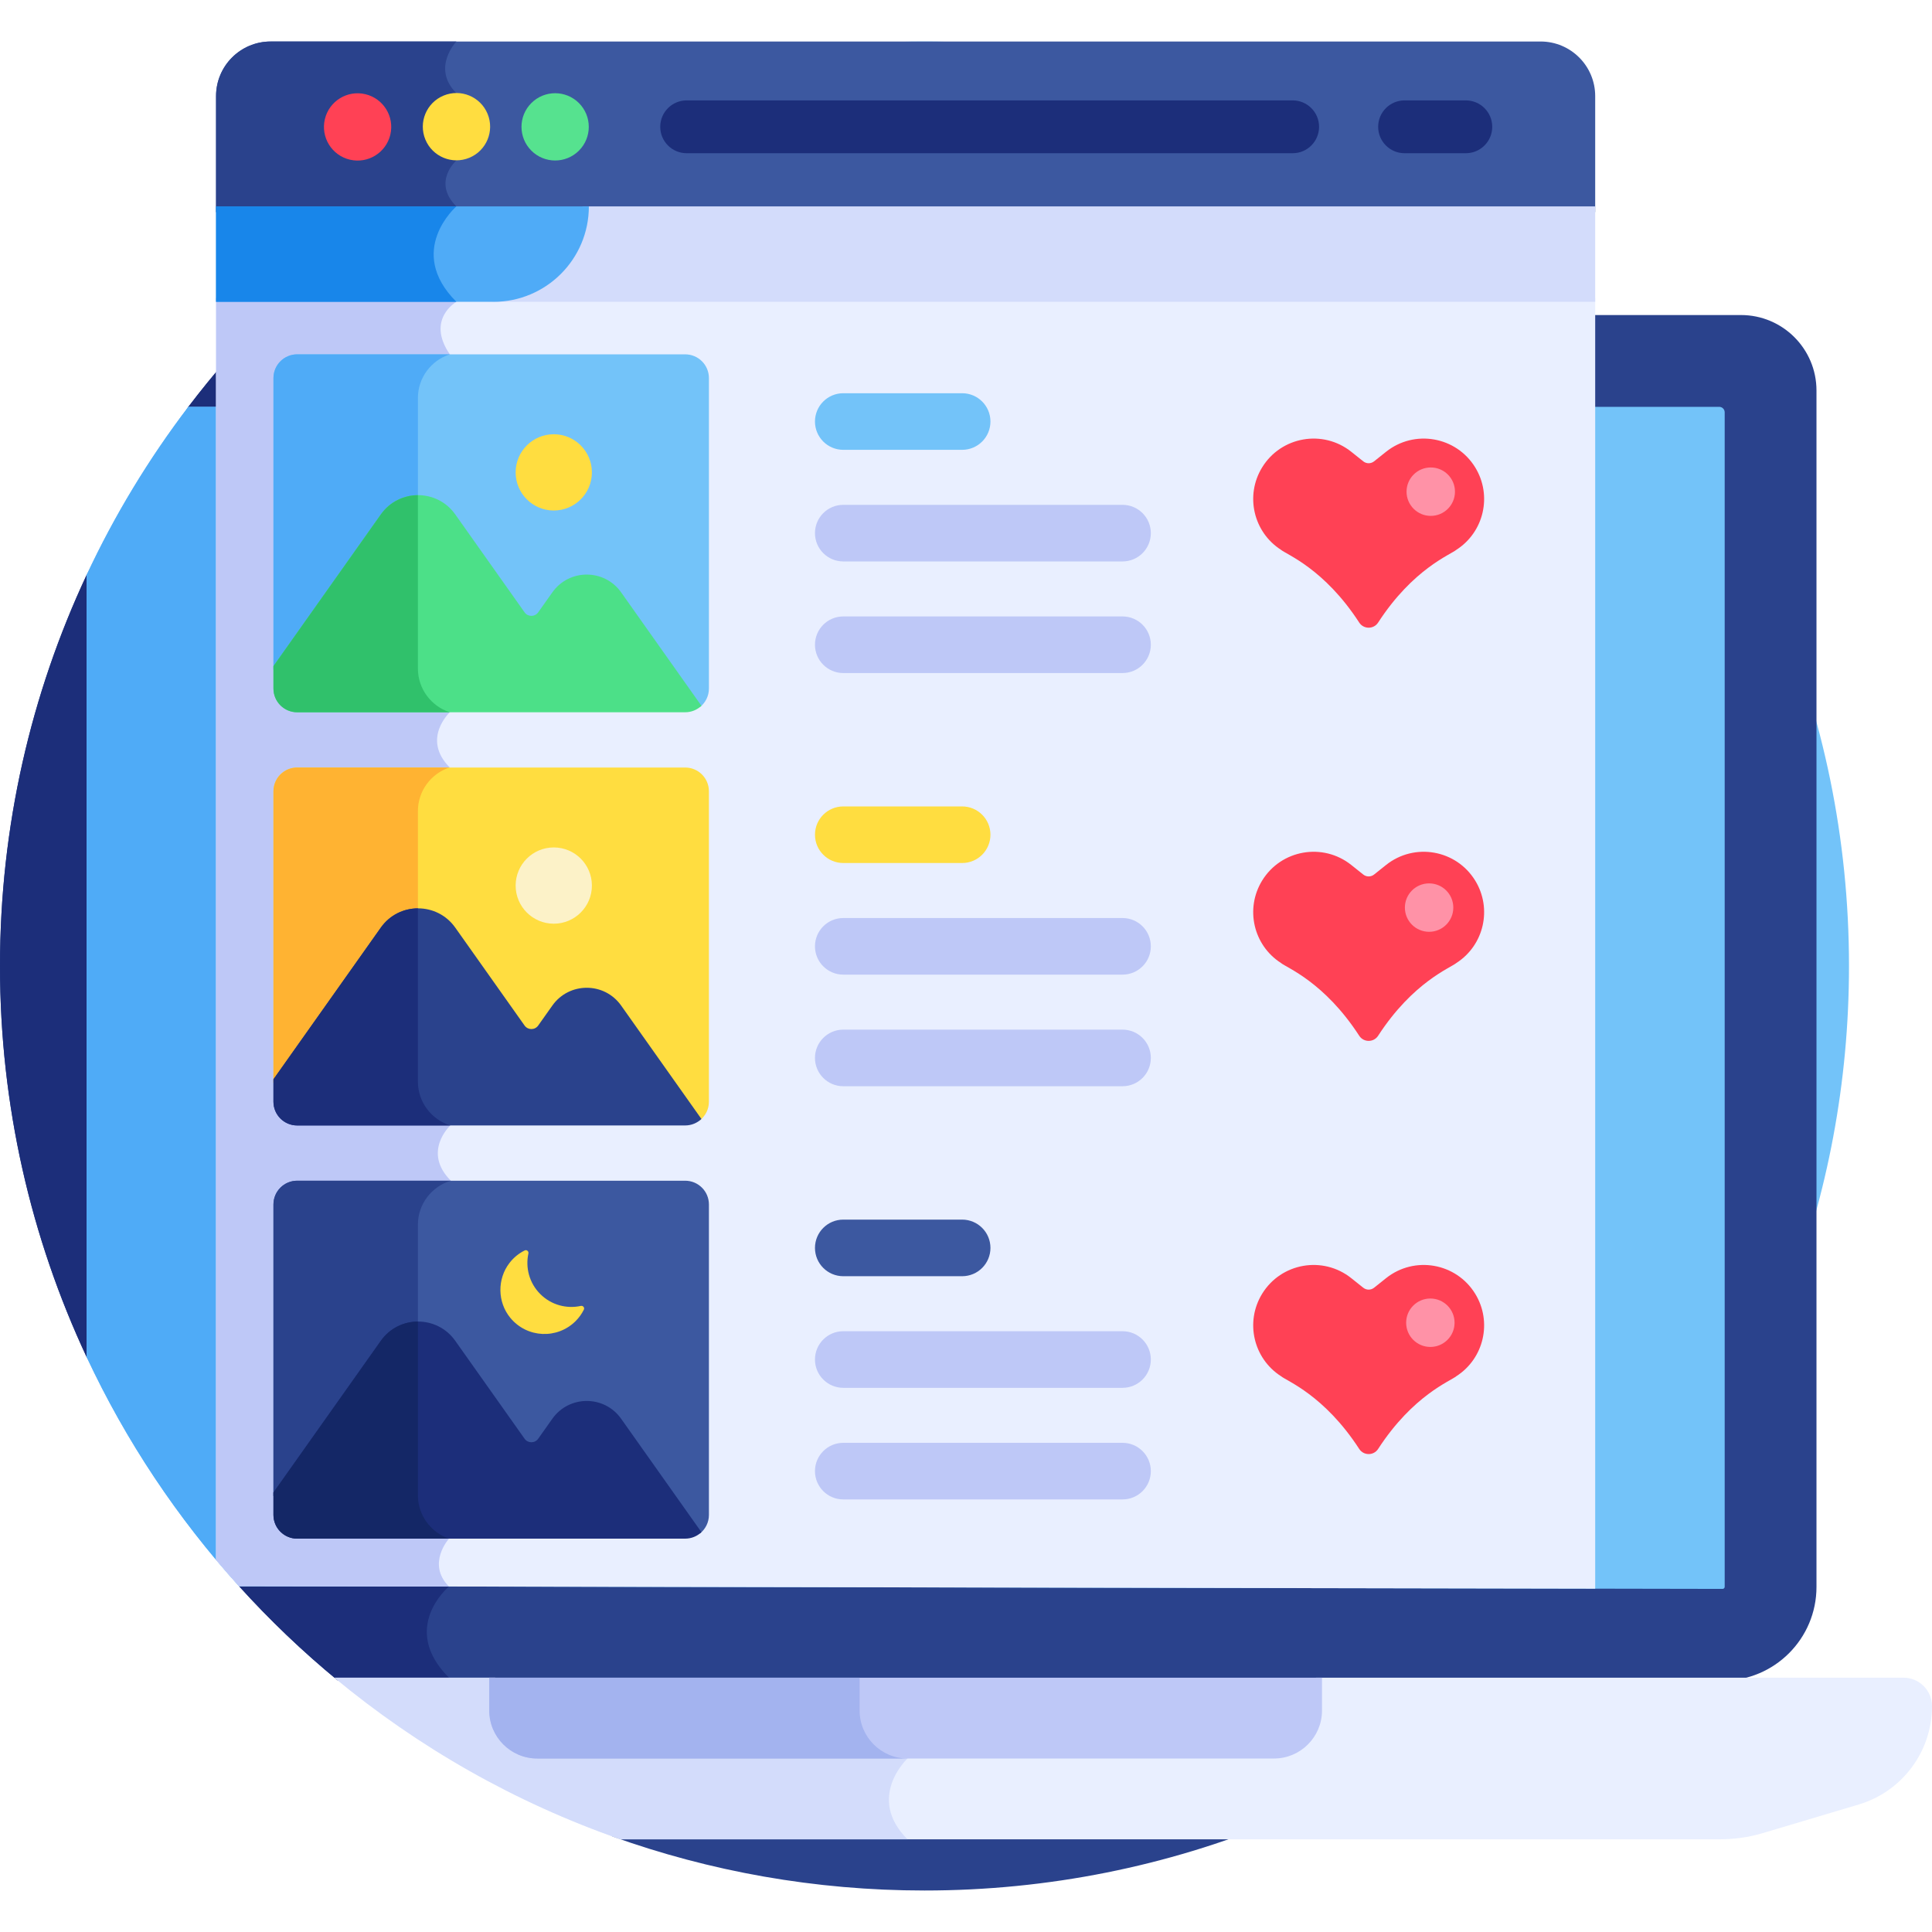 <svg id="Layer_1" enable-background="new 0 0 512 512" height="512" viewBox="0 0 512 512" width="512" xmlns="http://www.w3.org/2000/svg"><g><path d="m429.186 417.546c37.856-43.127 60.818-99.652 60.818-161.546 0-135.311-109.691-245.002-245.002-245.002-68.856 0-131.066 28.417-175.575 74.148l76.869 332.4z" fill="#73c3f9"/><path d="m161.352 482.654.929 4.017c25.843 9.269 53.689 14.332 82.721 14.332 32.981 0 64.432-6.533 93.151-18.349z" fill="#2a428c"/><path d="m461.378 83.49h-390.334c-7.565 7.628-14.618 15.761-21.133 24.325l-26.972 44.592c-14.708 31.466-22.939 66.565-22.939 103.593 0 37.025 8.234 72.119 22.938 103.584l40.387 60.754c8.128 8.979 16.895 17.368 26.26 25.062h366.948c13.727 0 24.854-11.128 24.854-24.854v-317.047c.001-11.051-8.958-20.009-20.009-20.009z" fill="#2a428c"/><path d="m71.044 83.49c-7.565 7.628-14.618 15.761-21.133 24.325l-26.972 44.592c-14.708 31.466-22.939 66.565-22.939 103.593 0 37.025 8.234 72.119 22.938 103.584l40.387 60.754c8.128 8.979 16.895 17.368 26.26 25.062h28.604l.794-.794c-13.212-13.212 0-24.162 0-24.162-6.019-6.019 0-12.685 0-12.685l.498-94.857c-7.687-7.687-.147-14.643-.147-14.643l-.13-94.857c-7.596-7.596 0-14.643 0-14.643s6.379-85.544 0-94.857c-3.173-4.632-2.758-8.098-1.541-10.413h-46.619z" fill="#1c2e7a"/><path d="m22.938 152.408v207.175c10.413 22.283 24.077 42.736 40.388 60.755l393.207.736c.262 0 .528-.268.528-.529 0-15.91 0-295.415 0-311.275 0-.804-.652-1.457-1.457-1.457h-405.693c-10.494 13.795-19.558 28.731-26.973 44.595z" fill="#73c3f9"/><path d="m118.983 407.759.498-94.857c-7.687-7.687-.147-14.643-.147-14.643l-.13-94.857c-7.596-7.596 0-14.643 0-14.643s4.035-54.11 2.477-80.945h-71.77c-10.494 13.793-19.558 28.73-26.973 44.594v207.175c10.413 22.283 24.077 42.736 40.388 60.756l55.656.104c-6.017-6.018.001-12.684.001-12.684z" fill="#4fabf7"/><path d="m504.454 444.606h-155.697v8.724c0 6.123-4.981 11.105-11.105 11.105h-195.304c-6.124 0-11.105-4.982-11.105-11.105v-8.724h-42.617c22.289 18.501 47.912 33.116 75.832 42.832h291.132c3.877 0 7.744-.511 11.46-1.616.02-.006.04-.012.06-.018l25.465-7.591c11.522-3.435 19.421-14.028 19.425-26.051.002-4.17-3.377-7.556-7.546-7.556z" fill="#e9efff"/><path d="m88.626 444.606c22.289 18.501 47.912 33.116 75.832 42.832h76.043c-11.097-11.097 0-21.416 0-21.416l-.511-1.587h-97.642c-6.124 0-11.105-4.982-11.105-11.105v-8.724z" fill="#d3dcfb"/><path d="m129.656 444.606v8.725c0 6.98 5.711 12.691 12.691 12.691h195.304c6.98 0 12.691-5.711 12.691-12.691v-8.725z" fill="#bec8f7"/><path d="m227.81 453.331v-8.725h-98.153v8.725c0 6.98 5.711 12.691 12.691 12.691h98.153c-6.981 0-12.691-5.712-12.691-12.691z" fill="#a3b3ef"/><path d="m408.272 10.998h-336.545c-7.992 0-14.471 6.479-14.471 14.471v30.744h365.487v-30.744c0-7.992-6.478-14.471-14.471-14.471z" fill="#3c58a0"/><path d="m71.727 10.998c-7.992 0-14.471 6.479-14.471 14.471v30.743h62.231c.838-.972 1.456-1.511 1.456-1.511-6.494-6.493 0-12.179 0-12.179s6.688-11.147 0-17.835 0-13.69 0-13.69h-49.216z" fill="#2a428c"/><path d="m57.256 78.987v334.387c1.98 2.36 4.003 4.683 6.07 6.965l359.418.673v-342.025z" fill="#e9efff"/><path d="m57.256 413.374c1.98 2.36 4.003 4.683 6.07 6.966l55.656.104c-6.018-6.018.001-12.684.001-12.684l.498-94.857c-7.687-7.687-.147-14.643-.147-14.643l-.13-94.857c-7.596-7.596 0-14.643 0-14.643s6.379-85.544 0-94.857 1.74-13.915 1.74-13.915c-.335-.335-.64-.667-.943-1h-62.745z" fill="#bec8f7"/><ellipse cx="94.752" cy="33.605" fill="#ff4155" rx="8.917" ry="8.917" transform="matrix(.23 -.973 .973 .23 40.276 118.101)"/><ellipse cx="120.944" cy="33.605" fill="#ffdd40" rx="8.917" ry="8.917" transform="matrix(.924 -.383 .383 .924 -3.654 48.841)"/><ellipse cx="147.136" cy="33.605" fill="#56e28f" rx="8.917" ry="8.917" transform="matrix(.707 -.707 .707 .707 19.333 113.883)"/><g><path d="m342.567 40.605h-160.597c-3.866 0-7-3.134-7-7s3.134-7 7-7h160.597c3.866 0 7 3.134 7 7s-3.134 7-7 7z" fill="#1c2e7a"/></g><g><path d="m388.458 40.605h-16.233c-3.866 0-7-3.134-7-7s3.134-7 7-7h16.233c3.866 0 7 3.134 7 7s-3.133 7-7 7z" fill="#1c2e7a"/></g><path d="m154.355 54.701c0 13.965-11.321 25.286-25.286 25.286h293.675v-25.286z" fill="#d3dcfb"/><path d="m57.256 54.701v25.286h73.511c13.965 0 25.286-11.321 25.286-25.286z" fill="#4fabf7"/><path d="m120.944 54.701h-63.688v25.286h63.688c-13.538-13.538 0-25.286 0-25.286z" fill="#1886ea"/><g><path d="m254.979 119.21h-31.503c-4.142 0-7.5-3.357-7.5-7.5s3.358-7.5 7.5-7.5h31.503c4.142 0 7.5 3.357 7.5 7.5s-3.358 7.5-7.5 7.5z" fill="#73c3f9"/></g><g><path d="m297.483 148.787h-74.007c-4.142 0-7.5-3.357-7.5-7.5s3.358-7.5 7.5-7.5h74.007c4.142 0 7.5 3.357 7.5 7.5s-3.358 7.5-7.5 7.5z" fill="#bec8f7"/></g><g><path d="m297.483 178.363h-74.007c-4.142 0-7.5-3.357-7.5-7.5s3.358-7.5 7.5-7.5h74.007c4.142 0 7.5 3.357 7.5 7.5s-3.358 7.5-7.5 7.5z" fill="#bec8f7"/></g><path d="m334.479 123.864c5.032-8.199 16.108-10.137 23.626-4.136l3.175 2.534c.837.668 2.026.668 2.863 0l3.175-2.534c7.518-6.001 18.594-4.062 23.626 4.136 4.556 7.423 2.34 17.126-4.986 21.836-1.474 1.26-11.481 5.004-20.743 19.29-1.172 1.808-3.833 1.808-5.006 0-9.268-14.295-19.285-18.043-20.744-19.29-7.327-4.71-9.542-14.414-4.986-21.836z" fill="#ff4155"/><g><path d="m254.979 228.71h-31.503c-4.142 0-7.5-3.357-7.5-7.5s3.358-7.5 7.5-7.5h31.503c4.142 0 7.5 3.357 7.5 7.5s-3.358 7.5-7.5 7.5z" fill="#ffdd40"/></g><g><path d="m297.483 258.287h-74.007c-4.142 0-7.5-3.357-7.5-7.5s3.358-7.5 7.5-7.5h74.007c4.142 0 7.5 3.357 7.5 7.5s-3.358 7.5-7.5 7.5z" fill="#bec8f7"/></g><g><path d="m297.483 287.863h-74.007c-4.142 0-7.5-3.357-7.5-7.5s3.358-7.5 7.5-7.5h74.007c4.142 0 7.5 3.357 7.5 7.5s-3.358 7.5-7.5 7.5z" fill="#bec8f7"/></g><path d="m334.479 233.364c5.032-8.199 16.108-10.137 23.626-4.136l3.175 2.534c.837.668 2.026.668 2.863 0l3.175-2.534c7.518-6.001 18.594-4.062 23.626 4.136 4.556 7.423 2.34 17.126-4.986 21.836-1.474 1.26-11.481 5.004-20.743 19.289-1.172 1.808-3.833 1.808-5.006 0-9.268-14.295-19.285-18.043-20.744-19.29-7.327-4.709-9.542-14.413-4.986-21.835z" fill="#ff4155"/><g><path d="m254.979 338.21h-31.503c-4.142 0-7.5-3.357-7.5-7.5s3.358-7.5 7.5-7.5h31.503c4.142 0 7.5 3.357 7.5 7.5s-3.358 7.5-7.5 7.5z" fill="#3c58a0"/></g><g><path d="m297.483 367.787h-74.007c-4.142 0-7.5-3.358-7.5-7.5 0-4.143 3.358-7.5 7.5-7.5h74.007c4.142 0 7.5 3.357 7.5 7.5s-3.358 7.5-7.5 7.5z" fill="#bec8f7"/></g><g><path d="m297.483 397.363h-74.007c-4.142 0-7.5-3.357-7.5-7.5s3.358-7.5 7.5-7.5h74.007c4.142 0 7.5 3.357 7.5 7.5s-3.358 7.5-7.5 7.5z" fill="#bec8f7"/></g><path d="m334.479 342.864c5.032-8.198 16.108-10.137 23.626-4.136l3.175 2.534c.837.668 2.026.668 2.863 0l3.175-2.534c7.518-6.001 18.594-4.062 23.626 4.136 4.556 7.423 2.34 17.126-4.986 21.836-1.474 1.26-11.481 5.004-20.743 19.289-1.172 1.808-3.833 1.808-5.006 0-9.268-14.295-19.285-18.043-20.744-19.29-7.327-4.709-9.542-14.413-4.986-21.835z" fill="#ff4155"/><path d="m181.579 93.902h-102.822c-3.474 0-6.29 2.816-6.29 6.29v77.269l28.46-40.202c4.814-6.8 14.904-6.8 19.718 0l18.377 25.959c.88 1.243 2.724 1.243 3.604 0l3.748-5.294c4.452-6.29 13.786-6.29 18.238 0l20.867 29.476c1.455-1.152 2.392-2.931 2.392-4.931v-82.276c-.002-3.475-2.818-6.291-6.292-6.291z" fill="#73c3f9"/><path d="m110.75 105.467c0-5.394 3.565-9.993 8.454-11.565h-40.447c-3.474 0-6.29 2.816-6.29 6.29v77.269l28.46-40.202c2.399-3.389 6.109-5.087 9.823-5.098z" fill="#4fabf7"/><path d="m164.611 156.987c-4.452-6.29-13.786-6.29-18.238 0l-3.748 5.294c-.88 1.243-2.724 1.243-3.604 0l-18.377-25.959c-4.814-6.8-14.904-6.8-19.718 0l-28.46 40.202v5.944c0 3.474 2.816 6.29 6.29 6.29h102.821c1.67 0 3.183-.655 4.309-1.716z" fill="#4ce088"/><path d="m110.75 177.194v-45.969c-3.714.011-7.424 1.709-9.823 5.098l-28.46 40.202v5.944c0 3.474 2.816 6.29 6.291 6.29h40.447c-4.89-1.573-8.455-6.171-8.455-11.565z" fill="#30c16b"/><path d="m156.86 125.185c0 5.581-4.524 10.105-10.105 10.105s-10.105-4.524-10.105-10.105 4.524-10.105 10.105-10.105 10.105 4.524 10.105 10.105z" fill="#ffdd40"/><path d="m181.579 203.402h-102.822c-3.474 0-6.29 2.816-6.29 6.29v77.269l28.46-40.202c4.814-6.8 14.904-6.8 19.718 0l18.377 25.959c.88 1.243 2.724 1.243 3.604 0l3.748-5.294c4.452-6.29 13.786-6.29 18.238 0l20.867 29.476c1.455-1.152 2.392-2.931 2.392-4.931v-82.276c-.002-3.475-2.818-6.291-6.292-6.291z" fill="#ffdd40"/><path d="m110.75 214.924c0-5.35 3.509-9.913 8.336-11.522h-40.329c-3.474 0-6.29 2.816-6.29 6.29v77.269l28.46-40.202c2.399-3.389 6.109-5.087 9.823-5.098z" fill="#ffb332"/><path d="m164.611 266.487c-4.452-6.29-13.786-6.29-18.238 0l-3.748 5.294c-.88 1.243-2.724 1.243-3.604 0l-18.377-25.959c-4.814-6.8-14.904-6.8-19.718 0l-28.46 40.202v5.944c0 3.474 2.816 6.29 6.29 6.29h102.821c1.67 0 3.183-.655 4.309-1.716z" fill="#2a428c"/><path d="m110.75 286.65v-45.925c-3.714.011-7.424 1.709-9.823 5.098l-28.46 40.202v5.944c0 3.474 2.816 6.29 6.291 6.29h40.577c-4.957-1.532-8.585-6.166-8.585-11.609z" fill="#1c2e7a"/><path d="m156.86 234.685c0 5.581-4.524 10.105-10.105 10.105s-10.105-4.524-10.105-10.105 4.524-10.105 10.105-10.105 10.105 4.524 10.105 10.105z" fill="#fcf2c8"/><path d="m181.579 312.902h-102.822c-3.474 0-6.29 2.816-6.29 6.29v77.269l28.46-40.202c4.814-6.8 14.904-6.8 19.718 0l18.377 25.959c.88 1.243 2.724 1.243 3.604 0l3.748-5.294c4.452-6.29 13.786-6.29 18.238 0l20.867 29.476c1.455-1.152 2.392-2.931 2.392-4.931v-82.276c-.002-3.475-2.818-6.291-6.292-6.291z" fill="#3c58a0"/><path d="m110.75 324.549c0-5.495 3.701-10.161 8.731-11.647h-40.724c-3.474 0-6.29 2.816-6.29 6.29v77.269l28.46-40.202c2.399-3.389 6.109-5.087 9.823-5.098z" fill="#2a428c"/><path d="m164.611 375.987c-4.452-6.29-13.786-6.29-18.238 0l-3.748 5.294c-.88 1.243-2.724 1.243-3.604 0l-18.377-25.959c-4.814-6.8-14.904-6.8-19.718 0l-28.46 40.202v5.944c0 3.474 2.816 6.29 6.29 6.29h102.821c1.67 0 3.183-.655 4.309-1.716z" fill="#1c2e7a"/><path d="m110.75 396.275v-46.05c-3.714.011-7.424 1.709-9.823 5.098l-28.46 40.202v5.944c0 3.474 2.816 6.29 6.291 6.29h40.225c-4.773-1.64-8.233-6.172-8.233-11.484z" fill="#142766"/><path d="m143.176 342.936c-2.921-2.921-3.963-7.001-3.144-10.758.125-.574-.458-1.057-.984-.796-1.507.749-2.885 1.838-4.012 3.292-3.297 4.254-3.227 10.394.192 14.551 4.457 5.419 12.483 5.709 17.323.869.91-.91 1.632-1.934 2.175-3.026.263-.527-.221-1.114-.796-.988-3.756.819-7.834-.223-10.754-3.144z" fill="#ffdd40"/><g fill="#ff92a7"><path d="m385.583 130.299c0 3.544-2.873 6.417-6.417 6.417s-6.417-2.873-6.417-6.417 2.873-6.417 6.417-6.417c3.545 0 6.417 2.873 6.417 6.417z"/><path d="m385.142 240.522c0 3.544-2.873 6.417-6.417 6.417s-6.417-2.873-6.417-6.417 2.873-6.417 6.417-6.417c3.545 0 6.417 2.873 6.417 6.417z"/><path d="m385.476 350.537c0 3.544-2.873 6.417-6.417 6.417s-6.417-2.873-6.417-6.417 2.873-6.417 6.417-6.417 6.417 2.873 6.417 6.417z"/></g></g></svg>
